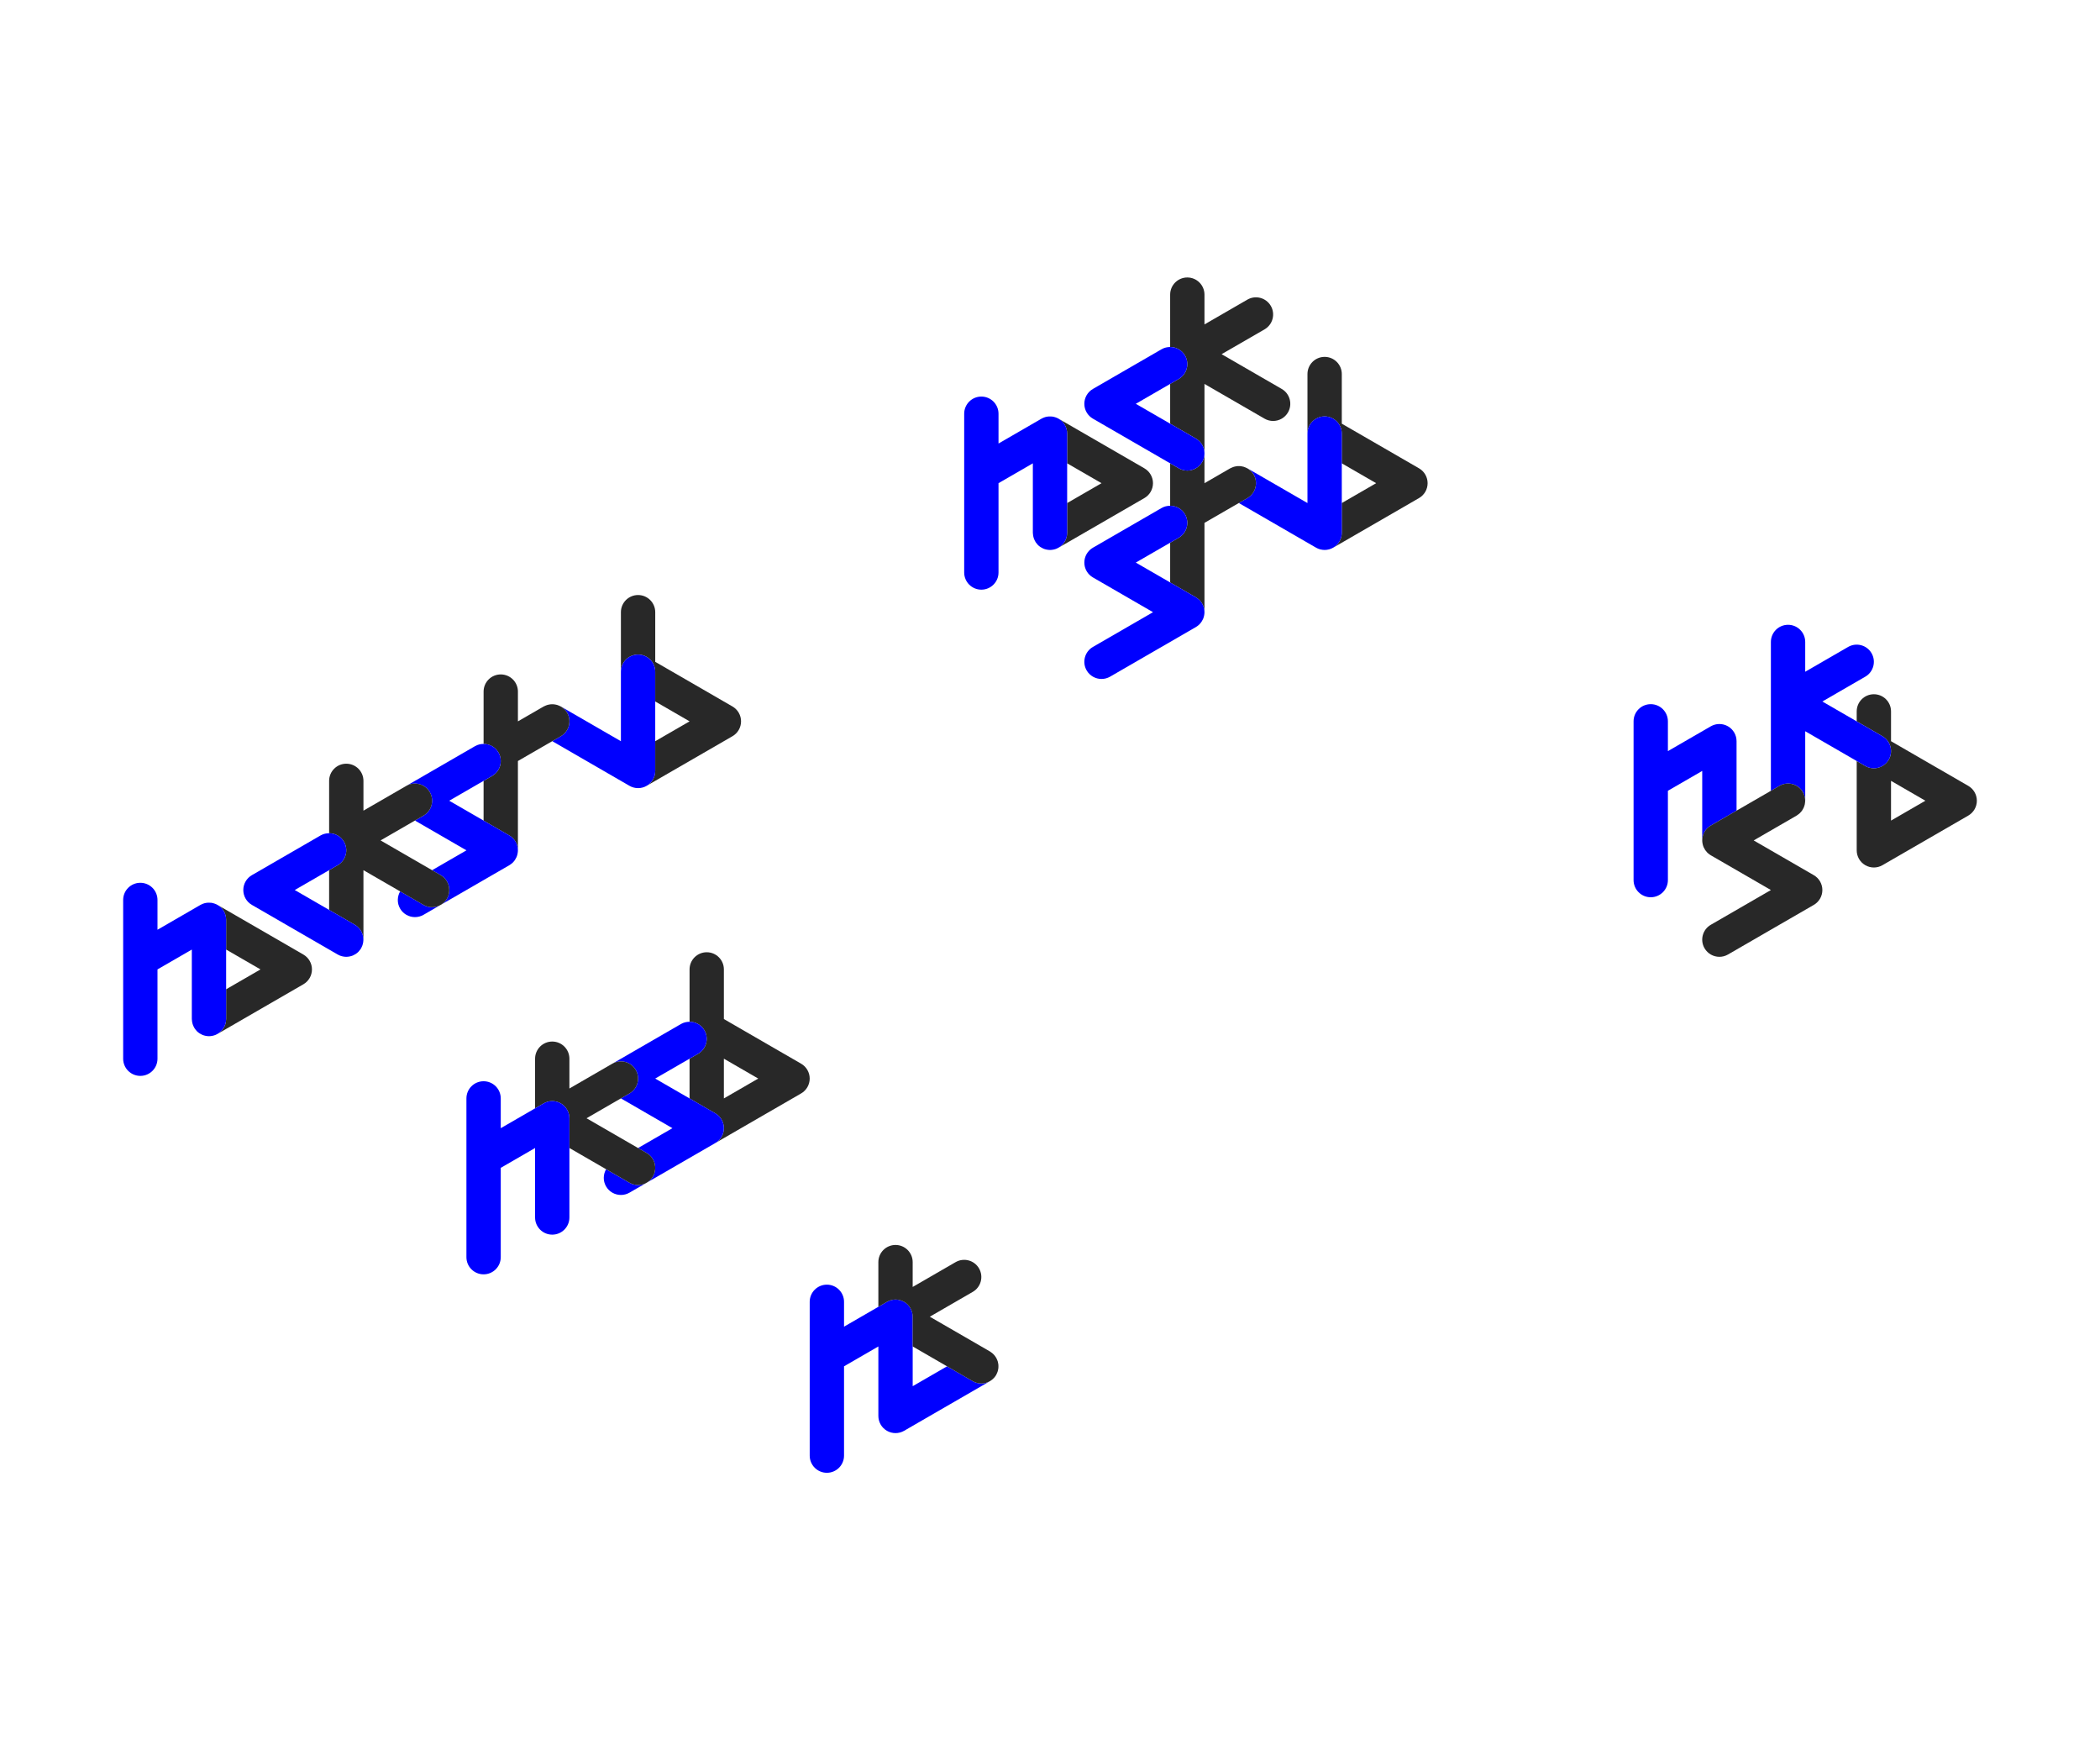 <?xml version="1.0" encoding="utf-8"?>
<!-- Hackstub logo v1 - 2015 -->

<!DOCTYPE svg PUBLIC "-//W3C//DTD SVG 1.1//EN" "http://www.w3.org/Graphics/SVG/1.1/DTD/svg11.dtd">
<svg version="1.1" id="Calque_1" xmlns="http://www.w3.org/2000/svg" xmlns:xlink="http://www.w3.org/1999/xlink" x="0px" y="0px"
	 width="600px" height="500px" viewBox="0 0 600 500" enable-background="new 0 0 600 500" xml:space="preserve">
<g id="PRINT">
	<g id="LOGO-COLOR-PRINT">
		<g id="hs-color">
			<path fill="#0000FF" d="M277.93,394.561l-7.345-4.245l-9.817,5.675v-11.35v-8.497c0-1.753-0.935-3.372-2.453-4.248
				c-1.518-0.876-3.388-0.874-4.904,0.002l-2.45,1.416l-9.809,5.67v-7.094c0-2.708-2.194-4.904-4.903-4.904
				s-4.904,2.196-4.904,4.904v43.938c0,2.707,2.195,4.903,4.904,4.903s4.903-2.196,4.903-4.903v-25.516l9.809-5.67v19.848
				c0,1.753,0.935,3.372,2.453,4.248c0.758,0.438,1.604,0.656,2.45,0.656c0.849,0,1.695-0.22,2.455-0.659l24.473-14.147
				c-0.735,0.413-1.567,0.632-2.411,0.632C279.546,395.219,278.702,395.007,277.93,394.561z"/>
			<path fill="#282828" d="M284.629,392.769c0.027-0.048,0.041-0.1,0.066-0.147c0.084-0.158,0.152-0.319,0.219-0.482
				c0.057-0.141,0.113-0.279,0.156-0.422c0.046-0.153,0.075-0.31,0.105-0.465c0.03-0.156,0.062-0.312,0.078-0.469
				c0.015-0.156,0.013-0.313,0.013-0.472c0-0.155,0.002-0.311-0.013-0.465c-0.017-0.159-0.048-0.315-0.079-0.474
				c-0.03-0.154-0.06-0.309-0.104-0.46c-0.043-0.145-0.102-0.283-0.157-0.424c-0.066-0.164-0.135-0.325-0.218-0.481
				c-0.066-0.126-0.146-0.246-0.225-0.367c-0.098-0.149-0.199-0.296-0.314-0.437c-0.099-0.118-0.206-0.23-0.315-0.343
				c-0.113-0.111-0.228-0.222-0.353-0.325c-0.134-0.108-0.277-0.21-0.426-0.307c-0.078-0.051-0.144-0.115-0.225-0.162l-17.175-9.927
				l12.271-7.093c2.345-1.355,3.147-4.355,1.792-6.7c-1.354-2.345-4.354-3.146-6.7-1.792l-12.258,7.086v-7.092
				c0-2.708-2.195-4.904-4.904-4.904s-4.903,2.196-4.903,4.904v12.763l2.45-1.416c1.517-0.876,3.387-0.878,4.904-0.002
				c1.519,0.876,2.453,2.495,2.453,4.248v8.497l9.817,5.675l7.345,4.245c0.773,0.446,1.617,0.658,2.45,0.658
				c0.844,0,1.676-0.22,2.411-0.633c0.006-0.003,0.013-0.007,0.019-0.011c0.021-0.012,0.04-0.026,0.062-0.04
				c0.24-0.142,0.468-0.31,0.684-0.493c0.049-0.041,0.099-0.082,0.146-0.125c0.206-0.189,0.4-0.395,0.575-0.623
				c0.03-0.039,0.056-0.084,0.084-0.125C284.454,393.04,284.547,392.91,284.629,392.769z"/>
		</g>
		<g id="hk_sb-color">
			<path fill="#282828" d="M562.363,224.496l-22.068-12.759v-8.511c0-2.708-2.197-4.903-4.904-4.903
				c-2.709,0-4.904,2.195-4.904,4.903v2.843l7.357,4.253c2.346,1.354,3.146,4.354,1.793,6.699c-0.91,1.572-2.557,2.45-4.252,2.45
				c-0.832,0-1.676-0.212-2.449-0.658l-2.449-1.416v25.516c0,1.752,0.936,3.372,2.453,4.247c0.758,0.438,1.604,0.656,2.451,0.656
				s1.695-0.22,2.453-0.658l24.52-14.171c1.518-0.877,2.451-2.495,2.451-4.246S563.879,225.372,562.363,224.496z M540.293,234.415
				v-11.351l9.816,5.677L540.293,234.415z"/>
			<path fill="#0000FF" d="M535.385,219.473c1.693,0,3.342-0.878,4.25-2.45c1.354-2.345,0.553-5.345-1.791-6.699l-7.359-4.253
				l-9.814-5.675l12.27-7.093c2.346-1.354,3.146-4.354,1.793-6.7c-1.354-2.344-4.354-3.146-6.701-1.792l-12.256,7.085v-8.509
				c0-2.708-2.195-4.904-4.904-4.904c-2.707,0-4.904,2.196-4.904,4.904v42.523l2.451-1.416c2.346-1.354,5.344-0.553,6.699,1.792
				c0.477,0.825,0.672,1.729,0.643,2.617c0.002-0.057,0.016-0.107,0.016-0.163v-19.847l14.711,8.504l2.451,1.416
				C533.707,219.261,534.553,219.473,535.385,219.473z"/>
			<path fill="#0000FF" d="M488.801,235.833l7.357-4.254v-19.848c0-1.753-0.936-3.372-2.453-4.248s-3.389-0.873-4.904,0.003
				l-12.258,7.085v-8.51c0-2.708-2.195-4.903-4.904-4.903c-2.707,0-4.904,2.195-4.904,4.903v45.354c0,2.708,2.197,4.903,4.904,4.903
				c2.709,0,4.904-2.195,4.904-4.903v-25.516l9.807-5.669v19.849C486.35,238.329,487.283,236.71,488.801,235.833z"/>
			<path fill="#282828" d="M508.416,224.495l-2.451,1.416l-9.807,5.669l-7.357,4.254c-1.518,0.877-2.451,2.495-2.451,4.246
				c0,0.297,0.037,0.587,0.088,0.872c0.014,0.075,0.029,0.147,0.045,0.223c0.062,0.271,0.141,0.539,0.248,0.795
				c0.012,0.031,0.029,0.061,0.043,0.09c0.104,0.229,0.223,0.446,0.357,0.656c0.041,0.064,0.082,0.127,0.125,0.188
				c0.16,0.226,0.332,0.441,0.527,0.64c0.008,0.007,0.016,0.013,0.021,0.02c0.189,0.188,0.398,0.355,0.619,0.513
				c0.062,0.044,0.127,0.087,0.191,0.129c0.062,0.039,0.119,0.085,0.184,0.122l17.174,9.927l-17.174,9.927
				c-2.344,1.354-3.146,4.354-1.791,6.7c0.908,1.572,2.557,2.451,4.25,2.45c0.832,0,1.678-0.212,2.449-0.658l24.52-14.173
				c1.516-0.877,2.451-2.495,2.451-4.246s-0.936-3.369-2.451-4.246l-17.174-9.927l12.27-7.093c0.049-0.027,0.086-0.065,0.131-0.096
				c0.15-0.094,0.289-0.198,0.426-0.306c0.121-0.095,0.24-0.188,0.352-0.29c0.115-0.108,0.217-0.228,0.32-0.347
				c0.104-0.12,0.211-0.238,0.305-0.368c0.092-0.129,0.168-0.268,0.246-0.402c0.076-0.135,0.156-0.267,0.221-0.408
				c0.066-0.146,0.117-0.301,0.17-0.453c0.049-0.147,0.102-0.292,0.139-0.443c0.035-0.15,0.055-0.303,0.074-0.456
				c0.025-0.171,0.047-0.341,0.053-0.514c0.029-0.888-0.164-1.792-0.643-2.617C513.76,223.943,510.762,223.14,508.416,224.495z"/>
		</g>
		<g id="hksb-color">
			<path fill="#282828" d="M228.894,303.865l-22.07-12.757v-14.177c0-2.708-2.194-4.904-4.903-4.904
				c-2.709,0-4.904,2.196-4.904,4.904v14.96c1.691,0.002,3.337,0.858,4.245,2.429c1.354,2.346,0.553,5.346-1.792,6.7l-2.454,1.418
				v11.35l7.358,4.253c1.516,0.877,2.449,2.494,2.449,4.245c0,1.742-0.925,3.353-2.429,4.232l24.499-14.161
				c1.516-0.877,2.45-2.495,2.45-4.246S230.411,304.741,228.894,303.865z M206.824,313.784v-11.349l9.817,5.675L206.824,313.784z"/>
			<path fill="#0000FF" d="M206.824,322.285c0-1.751-0.934-3.368-2.449-4.245l-7.358-4.253l-9.817-5.675l9.817-5.675l2.454-1.418
				c2.345-1.354,3.146-4.354,1.792-6.7c-0.908-1.569-2.554-2.427-4.245-2.429c-0.835-0.002-1.68,0.189-2.455,0.637l-19.597,11.328
				c2.34-1.338,5.328-0.538,6.68,1.801c1.355,2.346,0.553,5.346-1.792,6.7l-2.455,1.419l14.722,8.51l-9.815,5.674l2.453,1.418
				c2.345,1.354,3.147,4.354,1.792,6.699c-0.909,1.572-2.556,2.45-4.25,2.45c-0.833,0-1.677-0.212-2.45-0.657l-6.675-3.858
				c-0.849,1.469-0.93,3.328-0.02,4.902c0.909,1.571,2.556,2.45,4.25,2.449c0.833,0,1.677-0.212,2.45-0.657l24.521-14.174
				c0.007-0.004,0.014-0.01,0.021-0.014C205.899,325.637,206.824,324.028,206.824,322.285z"/>
			<path fill="#282828" d="M182.3,338.527c1.694,0,3.341-0.878,4.25-2.45c1.355-2.345,0.553-5.345-1.792-6.699l-2.453-1.418
				l-14.722-8.51l9.815-5.674l2.455-1.419c2.345-1.354,3.147-4.354,1.792-6.7c-1.352-2.339-4.34-3.139-6.68-1.801
				c-0.006,0.004-0.013,0.005-0.02,0.009l-12.257,7.086v-8.509c0-2.708-2.195-4.904-4.904-4.904s-4.904,2.196-4.904,4.904v14.18
				l2.45-1.416c1.517-0.876,3.387-0.877,4.905-0.002c1.518,0.876,2.453,2.495,2.453,4.248v8.497l10.487,6.062l6.675,3.857
				C180.623,338.315,181.467,338.527,182.3,338.527z"/>
			<path fill="#0000FF" d="M160.235,315.203c-1.518-0.875-3.388-0.874-4.905,0.002l-2.45,1.416l-9.808,5.67v-8.511
				c0-2.708-2.195-4.903-4.904-4.903s-4.904,2.195-4.904,4.903v45.354c0,2.708,2.195,4.904,4.904,4.904s4.904-2.196,4.904-4.904
				v-25.516l9.808-5.67v19.849c0,2.708,2.195,4.903,4.904,4.903s4.904-2.195,4.904-4.903v-19.851v-8.497
				C162.688,317.698,161.753,316.078,160.235,315.203z"/>
		</g>
		<g id="hack_stub-color">
			<path fill="#282828" d="M405.438,133.786l-22.068-12.757v-14.179c0-2.708-2.195-4.903-4.904-4.903
				c-2.707,0-4.904,2.194-4.904,4.903v17.007c0-2.708,2.197-4.903,4.904-4.903c2.709,0,4.904,2.195,4.904,4.903v8.5l9.816,5.675
				l-9.816,5.673v8.499c0,1.752-0.936,3.372-2.453,4.247c-0.758,0.438-1.604,0.655-2.449,0.656c0.002,0,0.002,0,0.004,0
				c0.832,0,1.676-0.212,2.449-0.657l24.52-14.172c1.516-0.878,2.449-2.495,2.449-4.246S406.955,134.662,405.438,133.786z"/>
			<path fill="#0000FF" d="M383.369,152.203v-8.499v-11.348v-8.5c0-2.708-2.195-4.903-4.904-4.903c-2.707,0-4.904,2.195-4.904,4.903
				v19.849l-17.162-9.92c-0.049-0.028-0.102-0.042-0.15-0.068c0.781,0.416,1.467,1.037,1.943,1.86
				c1.354,2.345,0.553,5.345-1.793,6.699l-2.453,1.418l22.066,12.755c0.006,0.003,0.012,0.006,0.018,0.009
				c0.117,0.066,0.24,0.122,0.363,0.179c0.072,0.034,0.145,0.075,0.217,0.105c0.096,0.038,0.191,0.062,0.285,0.096
				c0.107,0.036,0.213,0.078,0.322,0.107c0.037,0.01,0.076,0.014,0.113,0.021c0.373,0.089,0.754,0.14,1.135,0.14
				c0.002,0,0.002,0,0.002,0c0.848-0.001,1.691-0.219,2.449-0.656C382.434,155.576,383.369,153.955,383.369,152.203z"/>
			<path fill="#282828" d="M358.189,135.578c-0.477-0.823-1.162-1.444-1.943-1.86c-0.152-0.082-0.311-0.146-0.471-0.213
				c-0.145-0.058-0.287-0.117-0.434-0.161c-0.148-0.044-0.299-0.072-0.451-0.103c-0.16-0.031-0.32-0.064-0.482-0.08
				c-0.15-0.016-0.301-0.013-0.453-0.014c-0.16,0-0.322-0.003-0.484,0.014c-0.152,0.015-0.303,0.047-0.453,0.076
				c-0.16,0.03-0.32,0.062-0.479,0.107c-0.141,0.042-0.275,0.099-0.412,0.154c-0.166,0.064-0.33,0.135-0.49,0.221
				c-0.047,0.025-0.1,0.038-0.146,0.065l-7.354,4.251v-8.508v-0.002v-0.001v-19.845l17.162,9.92
				c0.771,0.446,1.617,0.658,2.449,0.658c1.693,0,3.342-0.878,4.25-2.45c1.354-2.345,0.553-5.344-1.791-6.7l-17.176-9.927
				l12.271-7.093c2.344-1.355,3.145-4.355,1.791-6.7c-1.355-2.344-4.354-3.146-6.699-1.792l-12.258,7.085v-8.51
				c0-2.708-2.195-4.904-4.904-4.904c-2.707,0-4.902,2.195-4.902,4.904V99.13c1.691,0.002,3.338,0.859,4.244,2.429
				c1.355,2.346,0.555,5.344-1.791,6.7l-2.453,1.418v11.349l7.357,4.253c2.344,1.355,3.146,4.355,1.791,6.7
				c-0.908,1.572-2.557,2.45-4.25,2.45c-0.832,0-1.678-0.212-2.449-0.658l-2.449-1.416v12.13c1.691,0.004,3.338,0.86,4.244,2.431
				c1.355,2.345,0.555,5.345-1.791,6.7l-2.453,1.419v11.348l7.357,4.253c1.516,0.877,2.449,2.495,2.449,4.246v-25.517l9.809-5.671
				l2.453-1.418C358.742,140.922,359.545,137.922,358.189,135.578z"/>
			<path fill="#0000FF" d="M341.686,170.636l-7.357-4.253l-9.816-5.674l9.816-5.674l2.453-1.419c2.346-1.355,3.146-4.355,1.793-6.7
				c-0.908-1.569-2.555-2.427-4.246-2.431c-0.834-0.001-1.68,0.19-2.453,0.639l-19.615,11.339c-1.518,0.877-2.451,2.495-2.451,4.246
				s0.934,3.369,2.451,4.246l17.174,9.927l-17.174,9.927c-2.346,1.355-3.148,4.355-1.793,6.7c0.91,1.572,2.557,2.451,4.25,2.45
				c0.834,0,1.678-0.212,2.451-0.658l24.52-14.173c0.062-0.037,0.119-0.083,0.184-0.122c0.064-0.042,0.129-0.085,0.191-0.129
				c0.221-0.156,0.43-0.324,0.619-0.513c0.008-0.007,0.016-0.013,0.021-0.02c0.195-0.197,0.367-0.414,0.527-0.64
				c0.043-0.062,0.084-0.124,0.125-0.188c0.135-0.21,0.256-0.428,0.357-0.656c0.014-0.029,0.029-0.059,0.043-0.09
				c0.107-0.256,0.186-0.522,0.248-0.796c0.018-0.073,0.029-0.146,0.045-0.221c0.051-0.286,0.088-0.576,0.088-0.873
				C344.137,173.131,343.201,171.513,341.686,170.636z"/>
			<path fill="#0000FF" d="M339.227,134.431c1.695,0,3.342-0.878,4.252-2.45c1.354-2.345,0.553-5.345-1.793-6.699l-7.357-4.254
				l-9.816-5.674l9.816-5.675l2.453-1.418c2.346-1.354,3.146-4.354,1.793-6.7c-0.908-1.569-2.555-2.427-4.246-2.429
				c-0.834-0.001-1.68,0.19-2.453,0.638l-19.615,11.339c-1.518,0.876-2.451,2.495-2.451,4.246s0.934,3.369,2.451,4.246
				l22.068,12.757l2.449,1.416C337.551,134.219,338.395,134.431,339.227,134.431z"/>
			<path fill="#282828" d="M304.902,123.859v8.499l9.818,5.676l-9.818,5.674v8.499c0,1.996-1.195,3.707-2.908,4.473
				c0.154-0.069,0.311-0.14,0.459-0.227l24.52-14.173c1.516-0.878,2.451-2.495,2.451-4.246s-0.936-3.369-2.451-4.246l-24.52-14.174
				c0,0-0.002,0-0.002-0.002C303.969,120.49,304.902,122.107,304.902,123.859z"/>
			<path fill="#0000FF" d="M301.885,156.732c0.037-0.016,0.072-0.036,0.109-0.054c1.713-0.766,2.908-2.477,2.908-4.473v-8.499
				v-11.35v-8.499c0-1.752-0.934-3.369-2.451-4.246c0,0,0-0.002-0.002-0.002c-0.256-0.146-0.523-0.261-0.797-0.357
				c-0.07-0.025-0.143-0.05-0.213-0.072c-0.268-0.082-0.539-0.148-0.812-0.185c-0.031-0.004-0.064-0.002-0.096-0.006
				c-0.25-0.027-0.5-0.031-0.75-0.021c-0.075,0.004-0.151,0.009-0.228,0.016c-0.275,0.024-0.548,0.064-0.817,0.138
				c-0.006,0.001-0.011,0.004-0.017,0.005c-0.261,0.071-0.516,0.171-0.765,0.285c-0.069,0.031-0.138,0.064-0.205,0.101
				c-0.067,0.035-0.138,0.062-0.204,0.102l-12.257,7.086v-8.511c0-2.708-2.195-4.903-4.904-4.903s-4.904,2.195-4.904,4.903v45.354
				c0,2.708,2.195,4.904,4.904,4.904s4.904-2.196,4.904-4.904v-25.515l9.808-5.671v19.849c0,0.094,0.022,0.182,0.028,0.272
				c0.01,0.181,0.023,0.357,0.053,0.532c0.026,0.156,0.063,0.309,0.104,0.459c0.041,0.153,0.085,0.306,0.141,0.452
				c0.062,0.168,0.139,0.327,0.219,0.485c0.074,0.146,0.146,0.294,0.234,0.431c0.043,0.068,0.088,0.135,0.135,0.2
				c0.151,0.213,0.313,0.416,0.496,0.602c0.012,0.014,0.021,0.027,0.035,0.04c0.2,0.199,0.421,0.376,0.652,0.538
				c0.055,0.038,0.11,0.072,0.166,0.108c0.204,0.131,0.418,0.248,0.642,0.348c0.042,0.021,0.081,0.042,0.124,0.062
				c0.252,0.104,0.518,0.184,0.791,0.244c0.071,0.018,0.144,0.029,0.217,0.042c0.281,0.052,0.565,0.087,0.861,0.087
				c0.003,0,0.005,0.002,0.008,0.002c0,0,0.001,0,0.002,0c0.3,0,0.59-0.037,0.875-0.09c0.066-0.012,0.135-0.023,0.203-0.039
				C301.355,156.919,301.627,156.839,301.885,156.732z"/>
		</g>
		<g id="hackstub-color">
			<path fill="#282828" d="M209.28,201.821l-22.07-12.76v-14.177c0-2.708-2.195-4.904-4.904-4.904s-4.904,2.196-4.904,4.904v16.912
				c0,0.031,0,0.062,0,0.095c0-2.708,2.195-4.903,4.904-4.903s4.904,2.195,4.904,4.903v8.498l9.817,5.676l-9.817,5.675v8.497
				c0,1.753-0.935,3.372-2.453,4.247c-0.379,0.22-0.78,0.384-1.192,0.493c0.413-0.109,0.815-0.273,1.195-0.494l24.52-14.172
				c1.517-0.877,2.45-2.495,2.45-4.246S210.795,202.697,209.28,201.821z"/>
			<path fill="#0000FF" d="M187.209,220.238v-8.498v-11.351v-8.498c0-2.708-2.195-4.903-4.904-4.903s-4.904,2.195-4.904,4.903
				c0,0.028,0,0.057,0,0.084v19.765l-17.162-9.92c-0.05-0.029-0.104-0.044-0.154-0.069c0.783,0.416,1.469,1.037,1.946,1.861
				c1.355,2.345,0.553,5.345-1.792,6.699l-2.454,1.418l22.066,12.754c0.38,0.221,0.782,0.385,1.195,0.494
				c0.192,0.052,0.387,0.087,0.583,0.114c0.014,0.002,0.028,0.007,0.042,0.009c0.21,0.027,0.422,0.041,0.634,0.041
				c0.423,0,0.847-0.055,1.259-0.164c0.412-0.109,0.813-0.273,1.192-0.493C186.274,223.609,187.209,221.99,187.209,220.238z"/>
			<path fill="#282828" d="M162.031,203.612c-0.477-0.824-1.163-1.445-1.946-1.861c-0.152-0.081-0.31-0.146-0.469-0.211
				c-0.143-0.059-0.284-0.117-0.431-0.161c-0.152-0.045-0.306-0.074-0.461-0.104c-0.156-0.029-0.311-0.062-0.469-0.077
				c-0.159-0.017-0.317-0.014-0.478-0.014c-0.152,0-0.304-0.002-0.457,0.013c-0.163,0.016-0.324,0.05-0.486,0.081
				c-0.149,0.029-0.298,0.058-0.445,0.102c-0.149,0.044-0.294,0.104-0.441,0.164c-0.156,0.062-0.311,0.128-0.462,0.208
				c-0.051,0.027-0.105,0.041-0.155,0.07l-7.354,4.251v-8.509c0-2.708-2.195-4.903-4.904-4.903s-4.904,2.195-4.904,4.903v14.958
				c1.691,0.002,3.337,0.859,4.245,2.431c1.355,2.345,0.553,5.345-1.792,6.7l-2.454,1.418v11.349l7.358,4.253
				c1.516,0.877,2.45,2.495,2.45,4.246V217.4l9.808-5.67l2.454-1.418C162.584,208.955,163.387,205.955,162.031,203.612z"/>
			<path fill="#0000FF" d="M121.004,258.5l-6.676-3.859c-0.848,1.469-0.929,3.328-0.02,4.901c0.909,1.571,2.556,2.45,4.25,2.449
				c0.833,0,1.677-0.212,2.45-0.657l4.855-2.808c-0.735,0.412-1.566,0.631-2.41,0.631
				C122.621,259.158,121.777,258.947,121.004,258.5z"/>
			<path fill="#0000FF" d="M145.528,238.669l-7.358-4.253l-9.817-5.674l9.817-5.676l2.454-1.418
				c2.345-1.354,3.147-4.354,1.792-6.699c-0.908-1.57-2.554-2.429-4.245-2.431c-0.835-0.001-1.68,0.19-2.455,0.639l-19.613,11.338
				c2.342-1.353,5.343-0.552,6.697,1.793c1.355,2.345,0.553,5.345-1.792,6.7l-2.454,1.418l14.72,8.509l-9.816,5.674l2.455,1.419
				c2.345,1.354,3.147,4.354,1.792,6.7c-0.452,0.78-1.086,1.391-1.818,1.807l19.642-11.354c0.064-0.037,0.121-0.083,0.183-0.122
				c0.065-0.042,0.129-0.085,0.192-0.129c0.222-0.157,0.433-0.326,0.624-0.516c0.006-0.006,0.012-0.011,0.018-0.016
				c0.197-0.198,0.37-0.415,0.529-0.643c0.042-0.061,0.083-0.123,0.123-0.186c0.135-0.211,0.257-0.43,0.358-0.66
				c0.013-0.028,0.031-0.058,0.043-0.087c0.107-0.257,0.185-0.523,0.247-0.797c0.017-0.073,0.031-0.146,0.044-0.222
				c0.052-0.285,0.088-0.575,0.088-0.872C147.977,241.164,147.044,239.546,145.528,238.669z"/>
			<path fill="#282828" d="M127.704,256.708c1.355-2.346,0.553-5.346-1.792-6.7l-2.455-1.419l-14.72-8.508l9.816-5.675l2.454-1.418
				c2.345-1.355,3.147-4.355,1.792-6.7c-1.354-2.346-4.355-3.146-6.697-1.793c-0.001,0-0.002,0.001-0.002,0.001l-12.258,7.086v-8.51
				c0-2.708-2.195-4.904-4.904-4.904s-4.904,2.196-4.904,4.904v14.958c1.691,0.003,3.337,0.858,4.245,2.43
				c1.355,2.345,0.553,5.345-1.792,6.699l-2.454,1.418v11.35l7.358,4.253c1.655,0.957,2.521,2.732,2.422,4.52
				c0.005-0.092,0.027-0.18,0.027-0.272V248.58l10.486,6.062l6.676,3.859c0.773,0.445,1.617,0.657,2.45,0.657
				c0.843,0,1.675-0.219,2.41-0.631c0.007-0.004,0.015-0.009,0.022-0.013C126.618,258.099,127.252,257.49,127.704,256.708z"/>
			<path fill="#0000FF" d="M101.392,264.18l-7.358-4.253l-9.817-5.674l9.817-5.675l2.454-1.419c2.345-1.354,3.147-4.354,1.792-6.699
				c-0.908-1.57-2.554-2.427-4.245-2.43c-0.835-0.001-1.68,0.189-2.455,0.638l-19.615,11.339c-1.516,0.877-2.45,2.495-2.45,4.246
				s0.934,3.369,2.45,4.246l24.52,14.173c0.149,0.086,0.304,0.156,0.458,0.226c0.038,0.018,0.074,0.039,0.112,0.056
				c0.263,0.109,0.533,0.188,0.804,0.25c0.067,0.015,0.135,0.026,0.203,0.038c0.29,0.054,0.582,0.09,0.873,0.09
				c0.001,0,0.002,0,0.003,0c0.003,0,0.006-0.001,0.009-0.001c0.289-0.002,0.575-0.035,0.857-0.087
				c0.075-0.014,0.15-0.026,0.224-0.044c0.268-0.062,0.531-0.139,0.785-0.243c0.045-0.02,0.088-0.044,0.133-0.063
				c0.218-0.099,0.428-0.214,0.631-0.343c0.057-0.037,0.114-0.072,0.17-0.111c0.229-0.16,0.449-0.336,0.651-0.537
				c0.013-0.013,0.023-0.027,0.037-0.041c0.179-0.184,0.342-0.386,0.495-0.6c0.046-0.065,0.091-0.133,0.135-0.201
				c0.039-0.061,0.083-0.115,0.12-0.179c0.047-0.081,0.072-0.169,0.113-0.252c0.081-0.16,0.157-0.32,0.219-0.485
				c0.056-0.148,0.1-0.3,0.14-0.452c0.041-0.151,0.079-0.306,0.104-0.459c0.029-0.178,0.043-0.354,0.054-0.531
				C103.913,266.913,103.047,265.137,101.392,264.18z"/>
			<path fill="#282828" d="M86.68,272.686l-24.52-14.174c0,0-0.001,0-0.001-0.001c1.517,0.877,2.451,2.495,2.451,4.247v8.499
				l9.817,5.675l-9.817,5.674v8.499c0,1.996-1.197,3.707-2.909,4.473c0.155-0.068,0.31-0.14,0.459-0.227l24.52-14.173
				c1.516-0.877,2.45-2.495,2.45-4.246S88.196,273.563,86.68,272.686z"/>
			<path fill="#0000FF" d="M64.61,291.105v-8.499v-11.349v-8.499c0-1.752-0.934-3.37-2.451-4.247c0,0-0.001-0.001-0.002-0.001
				c-0.256-0.147-0.524-0.261-0.797-0.358c-0.071-0.024-0.142-0.05-0.214-0.071c-0.267-0.082-0.538-0.149-0.812-0.186
				c-0.032-0.004-0.063-0.002-0.095-0.006c-0.25-0.027-0.5-0.031-0.75-0.021c-0.076,0.004-0.152,0.009-0.229,0.016
				c-0.275,0.023-0.548,0.063-0.816,0.136c-0.006,0.002-0.012,0.005-0.018,0.006c-0.261,0.071-0.515,0.171-0.764,0.285
				c-0.069,0.031-0.137,0.065-0.205,0.102c-0.067,0.034-0.138,0.062-0.204,0.101l-12.257,7.086v-8.51
				c0-2.708-2.195-4.904-4.904-4.904s-4.904,2.196-4.904,4.904v45.354c0,2.708,2.195,4.904,4.904,4.904s4.904-2.196,4.904-4.904
				v-25.515l9.808-5.67v19.848c0,0.094,0.022,0.183,0.028,0.273c0.01,0.18,0.024,0.357,0.053,0.532
				c0.026,0.155,0.064,0.308,0.104,0.459c0.041,0.152,0.085,0.306,0.14,0.451c0.063,0.168,0.139,0.327,0.219,0.485
				c0.074,0.146,0.146,0.294,0.234,0.431c0.043,0.068,0.088,0.136,0.135,0.2c0.151,0.213,0.314,0.416,0.496,0.603
				c0.012,0.013,0.022,0.026,0.035,0.04c0.2,0.197,0.421,0.376,0.653,0.537c0.054,0.038,0.11,0.072,0.166,0.108
				c0.204,0.131,0.418,0.248,0.641,0.348c0.042,0.021,0.081,0.042,0.124,0.061c0.252,0.104,0.518,0.185,0.791,0.246
				c0.072,0.017,0.144,0.028,0.217,0.042c0.281,0.051,0.566,0.087,0.861,0.087c0.003,0,0.005,0.001,0.008,0.001c0,0,0.001,0,0.002,0
				c0.3,0,0.59-0.037,0.875-0.089c0.068-0.013,0.135-0.024,0.203-0.039c0.277-0.062,0.548-0.144,0.805-0.25
				c0.038-0.017,0.072-0.037,0.11-0.054C63.413,294.812,64.61,293.101,64.61,291.105z"/>
		</g>
	</g>
</g>
</svg>
